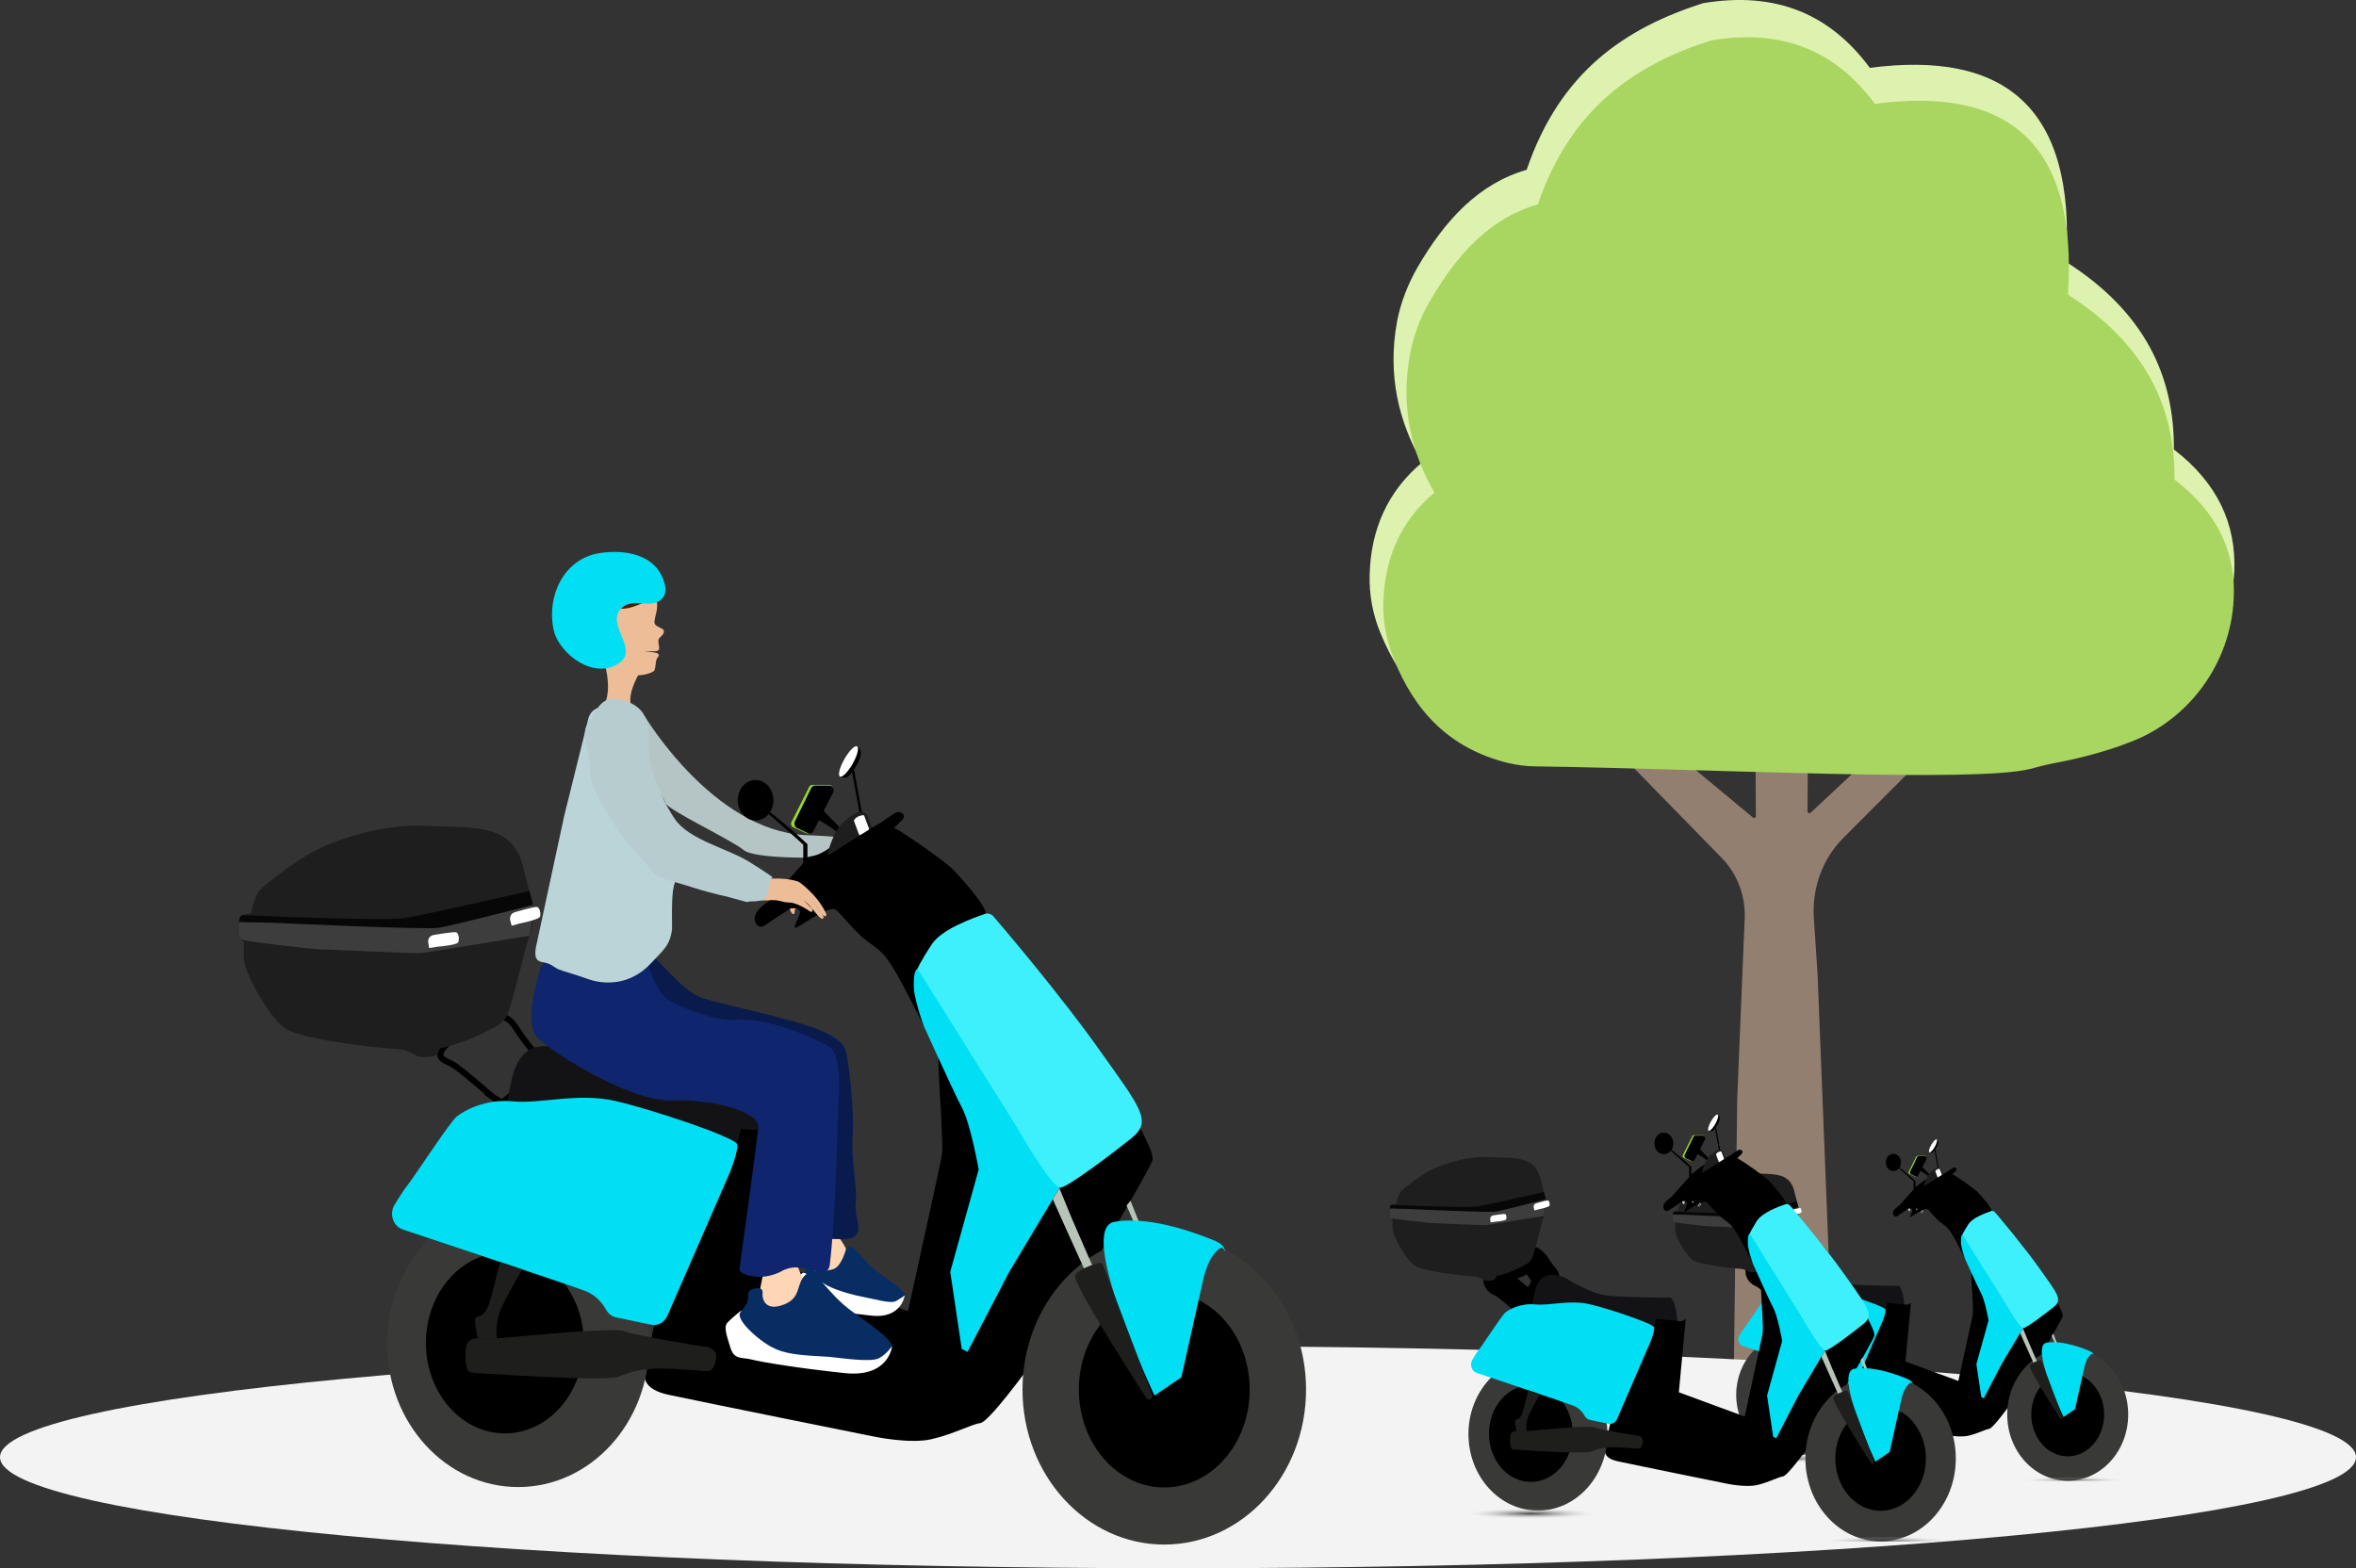<svg width="350" height="233" viewBox="0 0 350 233" fill="none" xmlns="http://www.w3.org/2000/svg">
<rect x="0" y="0" width="350" height="233" fill="#333333" stroke="none"/>
<path d="M240.68 112.017L255.856 127.55C258.077 129.88 259.278 132.984 259.192 136.285L258.077 163.269L257.52 207.729H272.509L270.013 144.722L269.456 136.375C269.181 131.913 270.751 127.542 273.898 124.431L286.297 112.009L287.96 110.263H280.184L268.985 120.751C268.797 120.948 268.522 120.751 268.522 120.553L268.616 104.633H260.753L260.847 121.237C260.847 121.525 260.573 121.624 260.384 121.434L244.839 108.527L238.082 108.724L240.672 112.025L240.68 112.017Z" fill="#937F6F"/>
<path d="M301.102 110.561C292.682 112.693 253.72 110.561 226.513 110.174C225.124 110.174 223.735 109.976 222.346 109.688C213.368 107.556 208.189 101.728 205.042 93.965C203.928 91.249 203.378 88.335 203.473 85.322C203.661 78.621 206.156 72.99 211.249 68.718C207.828 62.7 206.07 55.81 207.545 47.751C208.103 44.837 209.209 42.12 210.598 39.692C214.671 32.703 219.67 27.27 226.795 25.229C231.794 10.568 241.509 4.163 252.982 0.475C263.992 -1.369 271.957 2.22 277.78 10.082C297.767 7.464 308.408 15.91 306.933 38.91C318.689 46.385 323.036 55.999 322.942 66.775C329.51 71.821 332.194 77.938 331.919 84.828C331.456 94.533 325.163 102.979 316.468 106.379C311.751 108.223 306.933 109.293 304.343 109.68C303.229 110.067 302.123 110.264 301.102 110.552V110.561Z" fill="#DEF2AF"/>
<path d="M301.569 114.249C293.329 116.291 254.923 114.249 228.179 113.862C226.79 113.862 225.401 113.665 224.107 113.376C215.317 111.244 210.13 105.614 207.078 97.942C205.963 95.225 205.414 92.311 205.508 89.496C205.697 82.894 208.098 77.362 213.097 73.188C209.675 67.269 208.004 60.47 209.487 52.51C210.044 49.694 211.056 46.978 212.539 44.549C216.518 37.659 221.517 32.317 228.454 30.374C233.359 16.009 242.98 9.597 254.178 6.007C265.007 4.163 272.871 7.753 278.521 15.425C298.233 12.807 308.686 21.154 307.211 43.776C318.778 51.151 323.126 60.569 323.039 71.245C329.513 76.193 332.197 82.219 331.828 89.01C331.365 98.617 325.166 106.873 316.651 110.174C312.021 112.018 307.305 112.99 304.715 113.475C303.695 113.673 302.683 113.961 301.569 114.249Z" fill="#A9D661"/>
<path d="M175 233C271.65 233 350 225.613 350 216.5C350 207.387 271.65 200 175 200C78.35 200 0 207.387 0 216.5C0 225.613 78.35 233 175 233Z" fill="#F3F3F3"/>
<path d="M89.639 97.953L95.74 98.591C93.988 101.646 92.625 104.347 94.635 106.48L88.792 105.912C90.805 104.42 90.545 100.795 89.636 97.953H89.639Z" fill="#EDBD98"/>
<path d="M95.74 85.375C95.74 85.375 98.076 88.503 97.557 90.704C97.493 91.06 97.428 91.342 97.364 91.557C97.103 92.837 97.103 92.766 98.337 93.405C98.987 93.761 98.401 94.399 98.076 94.685C97.882 94.826 97.751 95.111 97.815 95.323C97.815 95.609 97.879 95.891 97.879 95.891C97.879 95.961 98.14 96.744 97.425 96.744C94.049 96.815 96.842 96.744 97.619 97.03C97.619 97.03 97.944 97.241 97.879 97.386C97.815 97.597 97.554 97.812 97.49 98.098C97.425 98.383 97.361 99.234 97.229 99.59C97.097 99.946 95.087 100.584 93.918 100.228C93.009 100.016 91.775 99.66 91.257 99.59C91.063 99.59 90.803 99.092 90.674 98.951C90.413 98.74 89.765 98.525 89.246 98.168C88.209 97.456 89.118 97.103 89.182 96.606C89.246 96.18 89.376 95.326 89.246 95.044C89.118 94.832 88.274 93.693 88.077 93.196C87.817 92.413 88.271 91.137 88.596 90.71C88.921 90.283 89.633 89.998 90.088 90.424C90.477 90.71 90.867 90.71 91.06 90.354C91.254 89.927 93.528 86.799 93.982 86.517C94.243 86.305 95.734 85.381 95.734 85.381L95.74 85.375Z" fill="#EDBD98"/>
<path d="M97.882 87.222C97.753 87.578 97.621 87.861 97.428 88.146C97.167 88.643 96.713 88.999 96.259 89.211C94.767 89.923 93.402 90.562 92.039 90.421C91.456 90.35 90.934 90.706 90.741 91.344C90.547 91.912 90.222 92.268 89.897 92.695C89.314 93.334 89.117 94.328 89.443 95.252C89.832 96.461 89.443 97.17 88.988 98.235C88.728 98.591 88.405 98.662 87.951 98.447C85.938 97.311 84.704 94.966 84.25 92.195C83.535 89.709 83.86 88.996 84.314 87.861C84.443 87.505 84.704 87.222 84.898 86.937C85.871 85.801 86.714 84.38 87.623 83.668C88.402 83.1 89.182 82.673 90.155 82.317C91.646 81.749 93.27 81.961 94.568 82.814C95.995 83.738 97.293 85.018 97.815 86.083C98.008 86.439 98.008 86.866 97.879 87.219L97.882 87.222Z" fill="#42210B"/>
<path d="M89.794 92.824C89.665 92.539 89.469 92.327 89.276 92.257C89.176 92.228 89.082 92.237 89.015 92.257C88.432 92.542 88.282 93.02 88.561 93.678L88.59 93.745C88.977 94.48 89.208 94.531 89.73 94.813L89.794 92.824Z" fill="#ECBC97"/>
<path d="M98.766 86.859C97.631 82.197 92.647 81.605 89.023 82.183C83.794 83.018 81.18 88.515 82.232 93.513C83.013 97.225 88.441 101.158 92.063 98.448C94.825 96.379 90.215 93.014 92.091 90.614C93.612 88.667 96.313 90.4 97.99 89.257C98.841 88.679 98.994 87.79 98.766 86.857V86.859Z" fill="#00DFF4"/>
<path d="M73.235 163.004C73.235 163.004 73.196 162.979 73.18 162.962C72.805 162.637 68.436 158.852 67.389 158.22C66.342 157.588 65.123 157.434 65.498 156.323C65.873 155.212 68.116 153.649 68.898 153.358C69.593 153.102 70.961 152.529 71.258 152.41C71.297 152.393 71.328 152.376 71.367 152.359C71.602 152.222 72.579 151.649 72.829 151.666C73.118 151.692 74.775 149.761 76.689 152.76C78.604 155.759 79.307 155.981 79.307 156.477C79.307 156.947 77.768 161.586 74.923 163.56C74.618 163.773 74.235 163.756 73.938 163.534L73.227 163.004H73.235Z" stroke="black" stroke-width="0.91" stroke-miterlimit="10"/>
<path d="M79.963 164.886C79.963 164.886 74.884 166.261 75.509 162.852C76.134 159.443 76.853 155.487 80.784 155.427C84.715 155.368 85.121 157.017 89.466 158.888C93.812 160.759 94.406 161.314 102.26 161.536C110.114 161.759 112.568 161.81 113.912 161.699C115.256 161.588 116.545 168.141 115.725 169.901C114.904 171.661 108.363 170.226 107.988 170.055C107.613 169.884 86.27 166.039 83.683 165.27C81.097 164.501 79.979 164.886 79.979 164.886H79.963Z" fill="#131315"/>
<path d="M64.826 156.768C64.826 156.768 62.896 157.469 61.763 156.768C60.629 156.068 54.815 154 53.228 154.248C51.642 154.495 50.087 153.248 50.087 153.248C50.087 153.248 56.48 154.248 59.762 154.367C63.052 154.487 64.638 153.906 65.162 154.487C65.686 155.068 65.631 155.222 65.35 155.845C65.068 156.469 64.818 156.768 64.818 156.768H64.826Z" fill="#1E1E1E"/>
<path d="M109.715 169.046C109.715 169.046 100.235 194.635 98.641 194.593C97.047 194.55 96.445 201.368 96.297 202.06C96.148 202.752 93.936 206.067 99.305 207.221C104.674 208.374 129.753 213.415 129.753 213.415C129.753 213.415 135.114 214.569 138.365 213.826C141.616 213.082 144.335 211.595 145.617 211.433C146.899 211.271 152.268 203.914 153.854 201.77C155.44 199.625 171.078 173.6 171.227 172.284C171.375 170.968 169.289 167.722 168.077 164.671C166.866 161.621 157.691 148.472 157.691 148.472L149.087 138.407C149.087 138.407 147.93 137.689 146.922 138.407C145.914 139.125 143.827 141.346 143.679 142.508C143.53 143.67 143.374 147.797 143.53 148.455C143.687 149.113 146.977 156.52 146.977 156.52C146.977 156.52 139.599 155.367 139.443 156.606C139.287 157.845 139.709 163.339 139.85 166.56C139.99 169.781 140.068 170.78 139.85 172.062C139.701 172.908 134.887 194.815 134.887 194.815L116.451 188.082L118.366 167.764L117.186 168.337L110.098 167.696L109.723 169.063L109.715 169.046Z" fill="black"/>
<path d="M153.752 170.892L139.646 147.43C139.646 147.43 136.598 142.38 136.02 143.465C135.441 144.55 135.871 149.412 135.871 149.412C135.871 149.412 141.56 162.074 142.873 164.501C144.186 166.927 145.39 173.754 145.39 173.754L141.162 188.954L142.873 200.412L143.733 200.856L149.93 188.963L157.425 176.454L153.752 170.9V170.892Z" fill="#00DFF4"/>
<path d="M169.609 184.279L167.358 179.11L167.945 178.393L169.312 181.827L170.383 184.279H169.609Z" fill="#B7C4B7"/>
<path d="M137.207 152.384C137.207 152.384 134.144 146.13 132.714 143.857C131.284 141.584 130.799 141.251 128.634 139.671C126.899 138.397 124.797 135.518 124.102 135.142C122.906 134.493 118.42 138.022 118.123 137.851C117.826 137.68 118.905 135.962 118.85 135.467C118.803 134.937 117.85 134.775 117.185 135.134C116.92 135.279 114.567 136.842 113.536 137.534C113.106 137.825 112.536 137.671 112.285 137.184C112.184 136.988 112.114 136.731 112.106 136.415C112.067 135.219 114.388 133.732 114.388 133.732L119.342 128.239C119.342 128.239 122.781 124.385 126.61 123.505C130.44 122.625 132.096 122.617 133.151 123.163C134.207 123.71 140.373 127.905 141.732 129.341C143.092 130.776 147.015 135.202 146.312 135.791C145.609 136.381 142.092 137.5 141.357 137.902C140.709 138.252 139.318 139.303 139.318 139.303C138.958 139.833 138.122 140.098 136.996 143.379C136.645 144.412 135.84 142.951 135.723 146.121C135.644 148.146 137.215 152.376 137.215 152.376L137.207 152.384Z" fill="black"/>
<path d="M73.969 152.325C73.969 152.325 68.077 155.887 63.036 155.999C58.003 156.11 45.007 154.512 42.483 152.863C39.966 151.214 36.285 144.49 36.239 142.507C36.192 140.525 36.239 139.919 36.239 139.919C36.239 139.919 35.184 139.645 35.379 138.047C35.574 136.45 35.48 136.116 36.035 135.954C36.59 135.792 37.294 135.681 37.294 135.681C37.294 135.681 37.747 133.254 38.606 132.263C39.466 131.272 43.342 128.41 45.812 126.923C48.281 125.436 55.784 122.352 63.185 122.685C70.585 123.018 75.626 122.352 77.541 128.136C77.541 128.136 78.752 132.87 79.002 133.639C79.252 134.408 79.557 136.339 78.65 139.039C77.744 141.738 75.931 149.966 75.267 151C74.602 152.034 73.969 152.325 73.969 152.325Z" fill="#1E1E1E"/>
<path d="M36.043 135.954C36.043 135.954 56.823 136.894 60.066 136.398C63.317 135.902 78.643 132.365 78.643 132.365L79.182 134.459C79.182 134.459 64.669 138.303 62.255 138.303C59.84 138.303 35.66 137.013 35.66 137.013H35.504L35.559 136.569C35.559 136.569 35.59 136.415 35.613 136.355C35.637 136.296 35.676 136.219 35.676 136.21C35.676 136.202 35.73 136.125 35.777 136.09C35.824 136.056 35.941 135.996 35.957 135.988C35.973 135.979 36.035 135.962 36.035 135.962L36.043 135.954Z" fill="#070707"/>
<path d="M35.504 136.988C35.504 136.988 35.199 139.192 35.722 139.551C36.246 139.91 46.773 140.995 46.773 140.995C46.773 140.995 61.504 141.679 62.489 141.593C63.474 141.508 78.658 139.03 78.658 139.03C78.658 139.03 79.307 135.493 79.252 134.972C79.197 134.45 79.135 134.459 79.135 134.459C79.135 134.459 67.326 137.484 65.341 137.834C63.356 138.184 40.466 137.091 40.466 137.091L35.511 136.988H35.504Z" fill="#3D3D3D"/>
<path d="M77.135 137.22C77.135 137.22 80.081 136.639 80.229 136.186C80.378 135.733 80.19 134.742 79.698 134.742C79.206 134.742 76.673 135.468 76.673 135.468L76.4 135.562C75.947 135.708 75.673 136.229 75.798 136.724C75.798 136.724 75.798 136.742 75.798 136.75L76.009 137.536L77.127 137.229L77.135 137.22Z" fill="white"/>
<path d="M64.889 140.662C64.889 140.662 67.874 140.431 68.069 139.996C68.265 139.56 68.171 138.552 67.686 138.5C67.202 138.449 64.607 138.876 64.607 138.876L64.326 138.936C63.865 139.03 63.537 139.509 63.615 140.021C63.615 140.021 63.615 140.038 63.615 140.047L63.748 140.85L64.889 140.671V140.662Z" fill="white"/>
<path d="M76.978 220.934C87.725 220.934 96.437 211.409 96.437 199.66C96.437 187.91 87.725 178.385 76.978 178.385C66.231 178.385 57.519 187.91 57.519 199.66C57.519 211.409 66.231 220.934 76.978 220.934Z" fill="#393A38"/>
<path d="M75.001 212.962C81.48 212.962 86.732 206.944 86.732 199.522C86.732 192.099 81.48 186.082 75.001 186.082C68.523 186.082 63.271 192.099 63.271 199.522C63.271 206.944 68.523 212.962 75.001 212.962Z" fill="black"/>
<path d="M108.535 173.951L99.149 195.473C98.711 196.473 97.719 197.02 96.726 196.815L91.529 195.73C90.912 195.601 90.381 195.183 90.044 194.593C89.544 193.705 88.575 192.415 86.918 191.791C84.371 190.834 61.512 183.221 59.816 182.657C59.746 182.632 59.683 182.606 59.621 182.58C58.324 181.999 57.839 180.265 58.613 178.992C59.261 177.924 59.988 176.779 60.473 176.181C61.528 174.856 66.881 166.629 67.873 165.86C68.928 165.031 72.101 163.219 76.181 163.63C80.26 164.04 85.848 162.288 91.443 163.578C97.031 164.868 109.269 169.004 109.496 169.995C109.723 170.986 108.511 173.959 108.511 173.959L108.535 173.951Z" fill="#00DFF4"/>
<path d="M104.776 200.095C104.776 200.095 94.554 198.498 92.741 197.78C90.928 197.062 72.797 199.045 72.187 198.933C71.578 198.822 69.468 198.489 69.264 200.087C69.061 201.685 69.116 203.889 70.022 203.94C70.929 203.992 89.669 205.316 91.834 204.547C93.999 203.778 93.999 203.641 96.719 203.376C99.438 203.112 104.971 203.881 105.503 203.65C106.034 203.419 106.636 201.873 106.3 201.044C105.964 200.215 104.784 200.078 104.784 200.078L104.776 200.095Z" fill="#1E1E1D"/>
<path d="M70.992 198.908C70.992 198.908 70.312 196.088 70.687 195.763C71.062 195.439 71.484 195.721 72.125 194.815C72.766 193.909 73.329 191.338 73.79 189.449C74.251 187.561 74.321 187.51 74.321 187.51L77.604 188.612C77.604 188.612 74.618 193.533 74.095 195.353C73.571 197.173 73.798 198.703 73.798 198.703L73.813 198.925H71L70.992 198.908Z" fill="#1E1E1D"/>
<path d="M121.024 185.135C121.024 185.135 119.906 188.237 122.384 188.126C124.861 188.015 124.861 186.366 125.861 185.435C126.862 184.503 127.768 187.135 130.644 189.16C133.528 191.185 134.278 191.868 134.403 192.449C134.528 193.03 133.153 194.389 132.074 194.731C130.996 195.072 129.37 194.833 126.307 194.149C123.251 193.466 118.664 194.226 118.085 193.107C117.507 191.988 117.358 191.373 117.585 190.911C117.773 190.527 118.953 189.792 119.469 189.1C119.57 188.963 119.648 188.827 119.687 188.69C119.914 187.895 120.016 186.195 120.367 185.674C120.719 185.153 121.016 185.127 121.016 185.127L121.024 185.135Z" fill="#072D63"/>
<path d="M122.978 191.03C124.478 191.825 127.166 192.508 128.339 192.705C129.511 192.901 132.301 193.756 133.098 193.303C133.895 192.85 134.403 192.465 134.403 192.465C134.403 192.465 133.942 195.943 129.519 195.473C125.095 195.003 121.352 194.422 120.383 194.166C119.414 193.909 118.218 193.832 117.859 192.645C117.499 191.457 117.187 191.363 117.593 190.927C117.999 190.492 118.961 188.979 119.476 189.116C119.992 189.253 122.978 191.039 122.978 191.039V191.03Z" fill="white"/>
<path d="M121.985 182.947L120.93 188.791C120.93 188.791 122.5 188.971 123.759 188.569C125.017 188.168 125.595 185.818 125.673 185.63C125.752 185.442 124.79 184.058 124.79 184.058L121.985 182.947Z" fill="#FED5B5"/>
<path d="M126.369 183.989L125.298 184.1L123.727 184.083L122.758 183.989L124.36 168.968C124.36 168.968 124.36 160.1 123.86 158.186C123.36 156.272 123.258 156.391 122.156 155.605C120.656 154.529 112.638 152.598 112.45 152.547C112.263 152.495 109.23 152.102 106.44 152.145C103.651 152.188 98.844 148.719 97.766 147.984C96.687 147.249 96.179 143.857 96 143.088C95.82 142.319 94.515 140.542 96.359 141.61C98.094 142.61 101.392 147.403 104.455 148.326C107.519 149.249 116.014 151.068 120.015 152.393C122.93 153.358 125.306 154.554 125.712 156.366C126.165 158.399 126.931 165.286 126.666 168.755C126.4 172.224 127.385 176.453 127.119 178.64C126.924 180.281 127.721 181.938 127.463 182.955C127.385 183.263 126.845 183.938 126.361 183.997L126.369 183.989Z" fill="#091B4C"/>
<path d="M114.021 185.86L111.989 196.318C111.989 196.318 113.013 196.053 114.951 195.626C116.78 195.224 119.366 191.286 119.484 191.004C119.601 190.722 118.249 187.535 118.249 187.535L114.021 185.852V185.86Z" fill="#FED5B5"/>
<path d="M112.88 191.431C113.153 191.474 113.341 191.747 113.294 192.038C113.169 192.798 113.536 194.695 115.959 193.986C119.233 193.029 118.124 190.824 119.64 189.423C121.156 188.022 122.508 191.986 126.853 195.037C131.198 198.087 132.331 199.129 132.519 199.992C132.706 200.855 130.628 202.914 129.002 203.435C127.377 203.957 124.535 203.5 119.773 203.316C115.162 202.282 109.853 202.192 108.985 200.5C108.118 198.809 107.735 197.192 108.071 196.5C108.352 195.919 109.23 195.994 110.012 194.951C110.168 194.746 110.934 193.738 110.988 193.541C111.332 192.345 110.871 191.909 111.7 191.559C112.137 191.371 112.567 191.38 112.872 191.422L112.88 191.431Z" fill="#072D63"/>
<path d="M114.943 200.282C117.21 201.479 121.305 201.419 123.094 201.581C124.884 201.744 129.401 202.461 130.612 201.778C131.824 201.094 132.519 199.992 132.519 199.992C132.519 199.992 132.123 204.709 125.449 204C118.775 203.291 113.191 202.384 111.729 202C110.268 201.615 109.075 202.077 108.528 200.282C107.981 198.488 107.461 197.158 108.071 196.5C108.68 195.842 110.739 194.114 110.012 194.951C109.09 196.019 113.005 199.42 114.943 200.282Z" fill="white"/>
<path d="M80.299 143.832C80.299 143.832 77.572 151.992 79.932 154.264C82.292 156.537 93.696 163.722 99.839 163.5C105.981 163.278 112.847 165.185 112.644 167.5C112.441 169.816 109.863 188.441 109.863 188.441C109.863 188.441 109.527 189.235 111.856 189.62C114.357 190.038 116.381 188.714 116.381 188.714C116.381 188.714 117.366 188.227 118.475 188.304C118.968 188.338 119.976 188.56 120.929 188.791C122.172 189.099 123.102 189.235 123.274 187.86C123.993 182.033 124.368 169.994 124.368 168.302C124.368 164.996 125.476 156.816 123.163 155.5C120.849 154.176 114.077 151.124 109.443 151.5C105.91 151.782 100.524 149.36 99.086 148.395C98.633 148.087 98.258 147.668 97.984 147.173C97.375 146.054 96.281 143.969 96.312 143.413C96.359 142.644 90.404 142.576 89.599 142.388C88.794 142.2 84.675 141.619 84.675 141.619H81.448L80.299 143.849V143.832Z" fill="#0F256D"/>
<path d="M136.301 143.935L151.04 167.431C151.04 167.431 155.885 175.958 157.417 176.445C158.292 176.727 166.076 170.729 168.069 169.123C171.226 166.594 169.554 164.749 163.169 155.769C157.683 148.053 149.735 138.663 147.609 136.177C147.273 135.784 146.773 135.639 146.304 135.793C144.476 136.399 139.904 138.082 138.466 140.244C136.653 142.97 136.301 143.935 136.301 143.935Z" fill="#3EF0FB"/>
<path d="M172.961 229.478C184.593 229.478 194.023 219.169 194.023 206.452C194.023 193.735 184.593 183.426 172.961 183.426C161.329 183.426 151.9 193.735 151.9 206.452C151.9 219.169 161.329 229.478 172.961 229.478Z" fill="#393A38"/>
<path d="M172.962 220.994C179.971 220.994 185.653 214.484 185.653 206.452C185.653 198.421 179.971 191.91 172.962 191.91C165.952 191.91 160.27 198.421 160.27 206.452C160.27 214.484 165.952 220.994 172.962 220.994Z" fill="black"/>
<path d="M171.5 207.35L175.502 204.624L178.792 189.877C178.792 189.877 179.323 187.647 180.191 186.528C181.058 185.409 181.629 184.939 181.965 185.938C181.965 185.938 182.113 185.05 180.644 184.417C179.175 183.785 171.274 180.496 165.537 181.53C159.793 182.563 171.508 207.341 171.508 207.341L171.5 207.35Z" fill="#00DFF4"/>
<path d="M158.488 182.837L161.138 188.689L162.271 188.023L159.286 181.162L157.379 176.531L156.394 178.172L158.488 182.837Z" fill="#B7C4B7"/>
<path d="M171.157 207.229L163.857 187.928C163.764 187.681 163.521 187.552 163.279 187.612C162.615 187.8 161.294 188.21 160.434 188.791C160.122 188.996 159.872 189.227 159.739 189.475C159.247 190.346 166.366 201.633 170.305 207.742C170.641 208.263 171.383 207.819 171.157 207.229Z" fill="#1E1E1D"/>
<path d="M95.789 106.426C95.789 106.426 105.894 123.36 119.625 124.078C119.625 124.078 126.252 124.257 125.306 124.77C124.228 125.351 122.04 127.402 122.04 127.402C122.04 127.402 112.138 127.701 110.426 126.257C108.715 124.813 99.087 120.284 98.852 119.285C98.618 118.285 95.469 114.816 94.898 112.313C94.328 109.809 93.788 107.229 93.788 107.229L95.789 106.426Z" fill="#B5C5C6"/>
<path d="M87.403 106.742C87.77 105.383 89.162 104.7 90.334 105.298C94.366 107.357 94.554 106.785 95.078 106.263C95.679 105.657 94.57 116.026 96.383 119C98.196 121.973 98.993 124.377 98.751 127.658C98.688 128.555 98.727 129.093 98.805 129.409C98.93 129.922 100.492 130.513 100.296 131C99.772 132.307 99.815 134.784 99.839 138C99.555 140.5 98.516 141.157 96.75 143.071C93.53 146.574 89.544 146.241 87.364 145.464C85.184 144.686 84.29 144.5 82.918 144C82.003 143.5 81.808 143.148 80.674 142.969C79.541 142.789 79.424 142.123 79.588 140.858L83.683 121.831C83.699 121.72 83.722 121.6 83.746 121.497L87.403 106.75V106.742Z" fill="#BAD4D8"/>
<path d="M120.429 135.458C120.336 135.433 120.281 135.398 120.203 135.339C119.726 134.954 118.147 134.074 117.217 134.083C116.201 134.1 115.717 133.57 114.005 133.775H112.747C112.661 133.801 111.598 133.775 111.536 133.707C111.395 133.561 111.45 133.168 111.622 132.562C111.872 131.665 111.989 131.22 112.294 130.981C112.771 130.597 116.045 130.178 118.507 130.955C118.507 130.955 118.796 130.938 120.312 132.408C121.914 133.954 122.711 135.612 122.766 135.868C122.766 136.055 122.571 136.159 122.571 136.159C122.571 136.159 122.227 136.022 122.047 135.766C121.734 135.339 121.406 134.877 121.375 134.817C121.32 134.723 120.265 133.288 120.265 133.288L122.297 136.125C122.297 136.125 122.328 136.167 122.344 136.193C122.422 136.347 122.184 136.615 121.977 136.458C121.492 136.09 120.883 135.253 120.265 134.553C120.031 134.288 120 134.254 119.789 134.083C118.944 133.382 119.273 133.621 119.273 133.621L120.328 134.706C120.328 134.706 120.797 135.074 120.695 135.356C120.664 135.45 120.601 135.492 120.437 135.45L120.429 135.458Z" fill="#EDBD98"/>
<path d="M118.288 134.972C118.218 135.057 118.061 134.972 118.061 135.322C118.061 135.672 117.944 135.937 117.725 135.758C117.507 135.578 117.311 135.117 117.397 134.997C117.468 134.895 118.288 134.963 118.288 134.972Z" fill="#EDBD98"/>
<path d="M108.175 133.255C108.175 133.255 105.534 132.691 103.283 131.965C99.141 130.632 97.594 130.546 96.687 129.222C95.781 127.898 93.514 125.915 91.701 123.113C89.888 120.311 87.473 116.833 87.622 114.193C87.77 111.553 86.051 109.169 87.411 107.349C88.771 105.529 89.232 102.838 93.006 104.162C96.781 105.487 96.32 108.605 96.406 111.194C96.507 114.133 98.117 118.516 100.235 121.661C102.353 124.796 108.144 126.069 111.317 128.051C114.49 130.034 114.779 130.341 114.779 130.341C114.779 130.341 114.334 130.461 114.091 132.571C113.896 134.297 111.575 133.793 111.168 133.981C111.067 134.024 110.95 134.024 110.84 133.99L108.175 133.263V133.255Z" fill="#B7CCCE"/>
<path d="M127.213 110.861C127.213 110.861 128.026 111.049 127.869 112.143C127.713 113.237 126.439 115.176 125.877 115.441C125.314 115.706 124.743 115.33 124.743 115.33L127.213 110.861Z" fill="black"/>
<path d="M126.635 113.531C127.345 112.297 127.661 111.117 127.34 110.896C127.018 110.675 126.182 111.495 125.471 112.729C124.76 113.963 124.444 115.142 124.765 115.364C125.087 115.585 125.924 114.764 126.635 113.531Z" fill="white"/>
<path d="M126.58 114.739L127.815 121.421L128.135 123.574H128.573L126.869 114.338L126.58 114.739Z" fill="black"/>
<path d="M114.623 121.309C114.623 121.309 119.288 125.402 119.32 125.496C119.351 125.59 119.32 128.307 119.32 128.307H119.953V125.411L117.796 123.446L114.177 120.455L113.966 120.788L114.615 121.318L114.623 121.309Z" fill="black"/>
<path d="M112.247 121.9C113.71 121.9 114.896 120.553 114.896 118.892C114.896 117.231 113.71 115.885 112.247 115.885C110.784 115.885 109.598 117.231 109.598 118.892C109.598 120.553 110.784 121.9 112.247 121.9Z" fill="black"/>
<path d="M121.14 121.575C121.14 121.575 124.798 123.489 124.767 124.3C124.735 125.112 122.555 126.53 121.609 126.915C120.484 127.368 119.781 127.188 119.695 127.641C119.663 127.821 119.718 127.897 119.726 128.017C119.726 128.188 119.859 128.316 120.015 128.299C120.546 128.248 121.695 127.769 122.094 127.59C122.531 127.385 124.938 125.966 125.314 124.753C125.626 123.754 125.118 123.258 123.766 121.925C122.414 120.592 122.063 120.062 122.063 120.062L121.148 121.575H121.14Z" fill="black"/>
<path d="M120.672 116.611H123.173C123.579 116.611 123.837 117.081 123.642 117.457L120.445 123.549C120.312 123.805 120.015 123.908 119.765 123.797L117.843 122.908C117.554 122.772 117.436 122.413 117.585 122.122L120.203 116.919C120.297 116.731 120.477 116.62 120.672 116.62V116.611Z" fill="#99DB26"/>
<path d="M121.094 116.713H123.18C123.68 116.713 123.993 117.302 123.751 117.781L120.844 123.471C120.679 123.796 120.32 123.924 120.007 123.779L118.405 123.018C118.054 122.848 117.905 122.395 118.093 122.019L120.507 117.089C120.625 116.858 120.844 116.713 121.086 116.713H121.094Z" fill="black"/>
<path d="M122.946 126.839C122.946 126.839 123.673 123.686 125.197 122.251C126.72 120.815 128.104 120.038 128.823 121.14L129.518 122.994C129.518 122.994 126.189 125.036 125.345 125.634C124.501 126.232 123.024 127.036 123.024 127.036L122.954 126.839H122.946Z" fill="#1E1E1E"/>
<path d="M129.088 123.08L128.393 121.218C128.361 121.141 128.299 121.098 128.221 121.107C127.932 121.141 127.213 121.277 126.884 121.841C126.853 121.893 126.853 121.952 126.877 122.004L127.603 123.96C127.642 124.063 127.752 124.106 127.838 124.046L129.018 123.302C129.088 123.26 129.119 123.166 129.088 123.08Z" fill="white"/>
<path d="M130.8 122.26C130.8 122.26 133.058 120.611 133.387 120.619C133.715 120.628 134.567 120.807 134.176 121.662L131.949 123.883L129.784 125.686L129.346 123.892L129.518 122.969L130.808 122.26H130.8Z" fill="black"/>
<g clip-path="url(#clip0_16546_58579)">
<path d="M264.63 191.569C264.622 191.563 264.614 191.557 264.607 191.55C264.446 191.41 262.583 189.794 262.137 189.524C261.67 189.241 261.17 189.188 261.331 188.712C261.492 188.235 262.447 187.568 262.782 187.445C263.078 187.334 263.663 187.092 263.788 187.039C263.804 187.033 263.819 187.025 263.834 187.015C263.935 186.955 264.35 186.71 264.457 186.719C264.58 186.728 265.288 185.904 266.105 187.187C266.921 188.47 267.222 188.564 267.222 188.777C267.222 188.977 266.566 190.961 265.353 191.807C265.224 191.897 265.059 191.89 264.933 191.796L264.63 191.57V191.569Z" stroke="black" stroke-width="4" stroke-miterlimit="10"/>
<path d="M267.498 192.376C267.498 192.376 265.332 192.965 265.597 191.505C265.861 190.045 266.17 188.354 267.845 188.329C269.521 188.303 269.697 189.009 271.55 189.81C273.402 190.611 273.657 190.848 277.008 190.942C280.36 191.036 281.404 191.06 281.978 191.012C282.553 190.965 283.104 193.766 282.751 194.519C282.398 195.272 279.61 194.659 279.449 194.587C279.288 194.514 270.183 192.871 269.082 192.541C267.979 192.211 267.5 192.376 267.5 192.376H267.498Z" fill="#131315"/>
<path d="M261.04 188.905C261.04 188.905 260.218 189.205 259.734 188.905C259.25 188.604 256.768 187.721 256.092 187.828C255.415 187.934 254.75 187.398 254.75 187.398C254.75 187.398 257.476 187.826 258.879 187.878C260.282 187.929 260.959 187.679 261.185 187.93C261.411 188.182 261.384 188.245 261.266 188.511C261.148 188.776 261.04 188.905 261.04 188.905Z" fill="#1E1E1E"/>
<path d="M280.191 194.156C280.191 194.156 276.148 205.1 275.466 205.082C274.785 205.063 274.529 207.98 274.465 208.274C274.401 208.568 273.46 209.988 275.747 210.482C278.036 210.977 288.736 213.132 288.736 213.132C288.736 213.132 291.025 213.626 292.411 213.308C293.796 212.991 294.957 212.355 295.505 212.284C296.053 212.213 298.342 209.07 299.019 208.15C299.696 207.232 306.368 196.105 306.432 195.54C306.496 194.974 305.605 193.589 305.089 192.282C304.573 190.975 300.657 185.352 300.657 185.352L296.987 181.046C296.987 181.046 296.493 180.74 296.064 181.046C295.634 181.353 294.743 182.305 294.679 182.799C294.615 183.293 294.55 185.06 294.615 185.342C294.68 185.625 296.086 188.793 296.086 188.793C296.086 188.793 292.937 188.297 292.873 188.828C292.809 189.358 292.985 191.708 293.047 193.083C293.108 194.458 293.141 194.889 293.047 195.437C292.984 195.8 290.928 205.167 290.928 205.167L283.065 202.285L283.881 193.598L283.377 193.842L280.352 193.569L280.192 194.155L280.191 194.156Z" fill="black"/>
<path d="M298.978 194.945L292.961 184.913C292.961 184.913 291.662 182.754 291.414 183.218C291.166 183.681 291.35 185.761 291.35 185.761C291.35 185.761 293.778 191.177 294.336 192.214C294.895 193.25 295.411 196.17 295.411 196.17L293.606 202.669L294.336 207.567L294.702 207.756L297.344 202.669L300.543 197.32L298.978 194.945Z" fill="#00DFF4"/>
<path d="M305.743 200.671L304.783 198.461L305.033 198.152L305.617 199.622L306.073 200.671H305.743Z" fill="#B7C4B7"/>
<path d="M291.921 187.029C291.921 187.029 290.615 184.354 290.003 183.382C289.391 182.411 289.186 182.269 288.263 181.592C287.523 181.048 286.627 179.817 286.329 179.655C285.818 179.377 283.906 180.886 283.777 180.815C283.648 180.744 284.11 180.008 284.089 179.796C284.067 179.571 283.662 179.499 283.38 179.655C283.266 179.718 282.265 180.387 281.823 180.682C281.639 180.805 281.396 180.74 281.291 180.532C281.248 180.447 281.217 180.339 281.214 180.202C281.198 179.69 282.186 179.052 282.186 179.052L284.3 176.704C284.3 176.704 285.767 175.056 287.399 174.678C289.033 174.302 289.738 174.298 290.19 174.533C290.642 174.769 293.271 176.56 293.851 177.174C294.431 177.789 296.107 179.683 295.805 179.933C295.504 180.183 294.006 180.665 293.69 180.834C293.412 180.982 292.819 181.433 292.819 181.433C292.667 181.661 292.309 181.772 291.831 183.176C291.68 183.618 291.338 182.994 291.286 184.349C291.253 185.214 291.922 187.024 291.922 187.024L291.921 187.029Z" fill="black"/>
<path d="M264.942 187.004C264.942 187.004 262.428 188.528 260.279 188.574C258.13 188.621 252.586 187.938 251.512 187.232C250.438 186.525 248.869 183.652 248.848 182.804C248.826 181.956 248.848 181.697 248.848 181.697C248.848 181.697 248.397 181.579 248.482 180.896C248.568 180.213 248.526 180.072 248.762 180.002C248.998 179.932 249.3 179.884 249.3 179.884C249.3 179.884 249.492 178.848 249.858 178.424C250.223 178 251.877 176.775 252.931 176.14C253.984 175.504 257.185 174.186 260.344 174.327C263.502 174.468 265.65 174.186 266.468 176.659C266.468 176.659 266.984 178.684 267.091 179.013C267.198 179.342 267.327 180.167 266.94 181.322C266.553 182.475 265.781 185.994 265.495 186.437C265.21 186.88 264.942 187.004 264.942 187.004Z" fill="#1E1E1E"/>
<path d="M248.762 180.001C248.762 180.001 257.626 180.401 259.011 180.19C260.397 179.979 266.937 178.465 266.937 178.465L267.167 179.358C267.167 179.358 260.977 181.002 259.945 181.002C258.913 181.002 248.601 180.449 248.601 180.449L248.532 180.445L248.558 180.259C248.558 180.259 248.57 180.193 248.579 180.168C248.588 180.143 248.606 180.107 248.607 180.106C248.608 180.105 248.629 180.071 248.649 180.056C248.668 180.041 248.719 180.016 248.727 180.012C248.735 180.009 248.761 180.001 248.761 180.001H248.762Z" fill="#070707"/>
<path d="M248.534 180.446C248.534 180.446 248.402 181.388 248.625 181.543C248.847 181.698 253.339 182.16 253.339 182.16C253.339 182.16 259.624 182.452 260.043 182.417C260.462 182.382 266.94 181.322 266.94 181.322C266.94 181.322 267.217 179.809 267.193 179.584C267.169 179.359 267.143 179.365 267.143 179.365C267.143 179.365 262.106 180.659 261.26 180.809C260.414 180.959 250.649 180.491 250.649 180.491L248.535 180.446H248.534Z" fill="#3D3D3D"/>
<path d="M266.291 180.544C266.291 180.544 267.548 180.296 267.613 180.102C267.678 179.908 267.597 179.484 267.387 179.484C267.177 179.484 266.098 179.796 266.098 179.796L265.98 179.835C265.787 179.898 265.67 180.119 265.725 180.33C265.725 180.334 265.727 180.336 265.727 180.34L265.816 180.675L266.291 180.543V180.544Z" fill="white"/>
<path d="M261.068 182.016C261.068 182.016 262.342 181.917 262.426 181.731C262.509 181.544 262.47 181.114 262.261 181.09C262.053 181.065 260.948 181.25 260.948 181.25L260.827 181.275C260.629 181.315 260.492 181.521 260.525 181.738C260.525 181.742 260.525 181.745 260.526 181.748L260.582 182.092L261.067 182.016H261.068Z" fill="white"/>
<path d="M266.227 216.347C270.813 216.347 274.53 212.272 274.53 207.247C274.53 202.221 270.813 198.146 266.227 198.146C261.641 198.146 257.924 202.221 257.924 207.247C257.924 212.272 261.641 216.347 266.227 216.347Z" fill="#393A38"/>
<path d="M265.381 212.936C268.144 212.936 270.384 210.363 270.384 207.189C270.384 204.015 268.144 201.441 265.381 201.441C262.618 201.441 260.378 204.015 260.378 207.189C260.378 210.363 262.618 212.936 265.381 212.936Z" fill="black"/>
<path d="M279.686 196.253L275.682 205.456C275.497 205.882 275.072 206.117 274.649 206.029L272.433 205.566C272.168 205.511 271.942 205.332 271.801 205.08C271.588 204.701 271.173 204.147 270.467 203.882C269.381 203.474 259.629 200.216 258.906 199.975C258.878 199.965 258.85 199.955 258.823 199.942C258.271 199.693 258.063 198.951 258.394 198.407C258.672 197.951 258.982 197.463 259.187 197.206C259.638 196.641 261.922 193.123 262.346 192.791C262.795 192.438 264.15 191.66 265.891 191.838C267.632 192.014 270.017 191.264 272.402 191.815C274.787 192.367 280.009 194.134 280.105 194.558C280.201 194.982 279.686 196.253 279.686 196.253Z" fill="#00DFF4"/>
<path d="M272.34 192.725C271.984 192.725 271.694 193.043 271.694 193.435C271.694 193.827 272.34 194.747 272.34 194.747C272.34 194.747 272.987 193.827 272.987 193.435C272.987 193.043 272.698 192.725 272.34 192.725ZM272.34 193.69C272.211 193.69 272.108 193.575 272.108 193.433C272.108 193.292 272.213 193.177 272.34 193.177C272.468 193.177 272.573 193.292 272.573 193.433C272.573 193.575 272.468 193.69 272.34 193.69Z" fill="white"/>
<path d="M268.119 199.743V197.446C268.108 197.399 268.106 197.349 268.086 197.305C268.061 197.253 268.025 197.211 267.979 197.18C267.93 197.146 267.876 197.119 267.821 197.1C267.805 197.094 267.787 197.09 267.771 197.085C267.756 197.084 267.741 197.082 267.727 197.08C267.727 197.08 267.724 197.08 267.723 197.08C267.708 197.08 267.693 197.08 267.678 197.077H266.245V198.173H267.114V198.413C266.999 198.504 266.876 198.569 266.741 198.607C266.607 198.646 266.472 198.66 266.337 198.65C266.201 198.64 266.069 198.603 265.94 198.54C265.812 198.476 265.697 198.389 265.595 198.277C265.48 198.152 265.394 198.009 265.335 197.849C265.276 197.688 265.246 197.526 265.246 197.362C265.246 197.199 265.276 197.035 265.335 196.876C265.394 196.716 265.48 196.573 265.595 196.447C265.709 196.322 265.839 196.228 265.985 196.165C266.13 196.101 266.278 196.07 266.428 196.07C266.579 196.07 266.725 196.101 266.872 196.165C267.017 196.228 267.147 196.321 267.262 196.447L267.971 195.668C267.759 195.434 267.518 195.26 267.251 195.142C266.983 195.026 266.709 194.967 266.429 194.967C266.15 194.967 265.876 195.026 265.608 195.142C265.341 195.259 265.1 195.434 264.888 195.668C264.675 195.902 264.517 196.166 264.412 196.459C264.307 196.754 264.254 197.054 264.254 197.361C264.254 197.667 264.307 197.968 264.412 198.26C264.517 198.551 264.675 198.815 264.888 199.048C265.1 199.282 265.341 199.457 265.608 199.574C265.876 199.69 266.15 199.749 266.429 199.749C266.544 199.749 266.659 199.739 266.775 199.72C266.891 199.701 267.005 199.67 267.115 199.625V199.742H268.121L268.119 199.743Z" fill="white"/>
<path d="M270.462 194.973C270.761 194.973 271.043 195.036 271.307 195.161C271.57 195.286 271.8 195.456 271.998 195.671C272.194 195.885 272.35 196.137 272.464 196.427C272.578 196.717 272.635 197.026 272.635 197.355C272.635 197.684 272.578 197.993 272.464 198.283C272.35 198.573 272.194 198.825 271.998 199.039C271.801 199.253 271.57 199.424 271.307 199.549C271.043 199.674 270.762 199.737 270.462 199.737C270.163 199.737 269.882 199.674 269.618 199.549C269.355 199.424 269.125 199.254 268.93 199.039C268.735 198.825 268.58 198.573 268.466 198.283C268.352 197.993 268.295 197.684 268.295 197.355C268.295 197.026 268.352 196.717 268.466 196.427C268.58 196.137 268.735 195.885 268.93 195.671C269.125 195.457 269.353 195.286 269.618 195.161C269.882 195.036 270.163 194.973 270.462 194.973ZM270.465 198.64C270.626 198.64 270.778 198.606 270.921 198.54C271.063 198.473 271.187 198.38 271.293 198.264C271.399 198.148 271.483 198.011 271.545 197.854C271.605 197.698 271.636 197.532 271.636 197.355C271.636 197.178 271.605 197.012 271.545 196.856C271.484 196.699 271.399 196.564 271.293 196.447C271.187 196.331 271.062 196.238 270.921 196.172C270.778 196.104 270.628 196.072 270.465 196.072C270.302 196.072 270.152 196.106 270.009 196.172C269.867 196.24 269.743 196.331 269.637 196.447C269.531 196.564 269.447 196.701 269.386 196.856C269.325 197.012 269.294 197.178 269.294 197.355C269.294 197.532 269.325 197.698 269.386 197.854C269.446 198.011 269.531 198.146 269.637 198.264C269.743 198.38 269.868 198.473 270.009 198.54C270.152 198.607 270.302 198.64 270.465 198.64Z" fill="white"/>
<path d="M266.506 201.348C266.452 201.316 266.415 201.29 266.394 201.266C266.362 201.231 266.346 201.188 266.346 201.138C266.346 201.088 266.362 201.043 266.394 201.008C266.427 200.973 266.466 200.955 266.511 200.955C266.557 200.955 266.595 200.971 266.626 201.005C266.655 201.038 266.669 201.074 266.669 201.116V201.12L266.614 201.144C266.609 201.104 266.597 201.076 266.58 201.055C266.562 201.036 266.54 201.026 266.51 201.026C266.48 201.026 266.458 201.036 266.437 201.058C266.417 201.08 266.407 201.107 266.407 201.138C266.407 201.169 266.416 201.195 266.437 201.217C266.45 201.231 266.474 201.25 266.511 201.276C266.572 201.312 266.614 201.344 266.639 201.372C266.679 201.416 266.698 201.469 266.698 201.53C266.698 201.59 266.678 201.646 266.639 201.69C266.599 201.734 266.55 201.757 266.494 201.757C266.437 201.757 266.389 201.734 266.349 201.69C266.308 201.646 266.29 201.597 266.29 201.546L266.353 201.528C266.353 201.574 266.366 201.611 266.394 201.642C266.423 201.673 266.456 201.687 266.495 201.687C266.534 201.687 266.568 201.673 266.596 201.642C266.624 201.611 266.638 201.574 266.638 201.531C266.638 201.488 266.624 201.452 266.596 201.422C266.581 201.406 266.55 201.381 266.505 201.35L266.506 201.348Z" fill="white"/>
<path d="M266.88 200.504H266.943V201.021C266.997 200.965 267.061 200.936 267.135 200.936C267.217 200.936 267.283 200.964 267.334 201.02C267.385 201.076 267.412 201.146 267.414 201.232V201.739H267.35V201.238C267.35 201.173 267.329 201.118 267.287 201.073C267.244 201.027 267.194 201.005 267.137 201.005C267.079 201.005 267.028 201.027 266.986 201.073C266.967 201.093 266.954 201.114 266.944 201.137V201.74H266.881V200.504H266.88Z" fill="white"/>
<path d="M268.371 201.741H268.308V201.586C268.295 201.604 268.282 201.621 268.267 201.637C268.192 201.72 268.101 201.761 267.993 201.761C267.885 201.761 267.795 201.72 267.72 201.637C267.645 201.555 267.607 201.455 267.607 201.338C267.607 201.222 267.645 201.12 267.72 201.038C267.795 200.955 267.887 200.914 267.993 200.914C268.099 200.914 268.191 200.955 268.267 201.038C268.282 201.054 268.295 201.072 268.308 201.089V200.982H268.371V201.741ZM268.308 201.406V201.269C268.295 201.201 268.266 201.141 268.22 201.089C268.158 201.02 268.083 200.986 267.994 200.986C267.906 200.986 267.83 201.02 267.768 201.089C267.707 201.157 267.674 201.241 267.674 201.337C267.674 201.433 267.705 201.517 267.768 201.584C267.83 201.652 267.906 201.686 267.994 201.686C268.083 201.686 268.158 201.652 268.22 201.583C268.267 201.531 268.297 201.472 268.308 201.405V201.406Z" fill="white"/>
<path d="M268.582 200.981H268.645V201.119C268.658 201.098 268.673 201.079 268.691 201.06C268.747 200.998 268.804 200.967 268.863 200.963V201.038C268.822 201.039 268.782 201.065 268.739 201.112C268.679 201.177 268.648 201.256 268.645 201.347V201.739H268.582V200.981Z" fill="white"/>
<path d="M269.107 200.732C269.119 200.745 269.126 200.761 269.126 200.78C269.126 200.799 269.119 200.816 269.107 200.83C269.095 200.844 269.08 200.851 269.063 200.851C269.045 200.851 269.031 200.844 269.019 200.83C269.006 200.817 269 200.801 269 200.78C269 200.76 269.006 200.745 269.019 200.732C269.031 200.718 269.045 200.711 269.063 200.711C269.08 200.711 269.095 200.718 269.107 200.732ZM269.094 200.981V201.739H269.031V200.981H269.094Z" fill="white"/>
<path d="M269.383 201.151V201.74H269.32V200.981H269.383V201.03C269.441 200.966 269.508 200.936 269.584 200.936C269.666 200.936 269.732 200.964 269.783 201.02C269.834 201.076 269.861 201.146 269.863 201.232V201.738H269.799V201.238C269.799 201.173 269.778 201.118 269.736 201.073C269.693 201.027 269.644 201.005 269.586 201.005C269.528 201.005 269.477 201.027 269.435 201.073C269.412 201.098 269.395 201.124 269.384 201.151H269.383Z" fill="white"/>
<path d="M270.753 201.59C270.741 201.607 270.728 201.623 270.715 201.637C270.64 201.72 270.548 201.761 270.441 201.761C270.333 201.761 270.243 201.72 270.168 201.637C270.093 201.555 270.055 201.455 270.055 201.338C270.055 201.222 270.093 201.12 270.168 201.038C270.243 200.955 270.335 200.914 270.441 200.914C270.547 200.914 270.638 200.955 270.715 201.038C270.73 201.054 270.743 201.072 270.755 201.089V200.982H270.818V201.571C270.818 201.685 270.782 201.782 270.708 201.863C270.633 201.945 270.542 201.987 270.435 201.987C270.329 201.987 270.238 201.945 270.161 201.863C270.145 201.845 270.132 201.828 270.119 201.81L270.187 201.783C270.193 201.792 270.201 201.801 270.21 201.81C270.271 201.878 270.347 201.913 270.435 201.913C270.524 201.913 270.598 201.879 270.661 201.81C270.718 201.748 270.749 201.674 270.754 201.589L270.753 201.59ZM270.754 201.266C270.742 201.2 270.712 201.141 270.667 201.091C270.605 201.022 270.529 200.988 270.441 200.988C270.352 200.988 270.277 201.022 270.215 201.091C270.153 201.159 270.121 201.243 270.121 201.338C270.121 201.434 270.152 201.518 270.215 201.586C270.277 201.654 270.352 201.689 270.441 201.689C270.529 201.689 270.605 201.655 270.667 201.586C270.712 201.536 270.741 201.478 270.754 201.412V201.265V201.266Z" fill="white"/>
<path d="M278.082 207.433C278.082 207.433 273.721 206.75 272.947 206.444C272.173 206.137 264.438 206.986 264.18 206.938C263.922 206.891 263.02 206.749 262.934 207.432C262.847 208.115 262.87 209.057 263.255 209.081C263.642 209.105 271.635 209.67 272.56 209.34C273.483 209.01 273.483 208.954 274.644 208.841C275.804 208.728 278.166 209.055 278.391 208.959C278.615 208.862 278.875 208.199 278.728 207.846C278.583 207.494 278.081 207.435 278.081 207.435L278.082 207.433Z" fill="#1E1E1D"/>
<path d="M263.671 206.925C263.671 206.925 263.38 205.721 263.541 205.579C263.702 205.438 263.879 205.562 264.153 205.173C264.427 204.784 264.666 203.685 264.864 202.877C265.061 202.069 265.09 202.049 265.09 202.049L266.489 202.52C266.489 202.52 265.216 204.626 264.991 205.403C264.766 206.18 264.864 206.834 264.864 206.834L264.872 206.928H263.671V206.925Z" fill="#1E1E1D"/>
<path d="M291.534 183.417L297.821 193.466C297.821 193.466 299.887 197.111 300.544 197.321C300.917 197.44 304.237 194.878 305.089 194.191C306.435 193.108 305.723 192.32 302.999 188.48C300.658 185.179 297.268 181.164 296.362 180.101C296.22 179.933 296.004 179.87 295.804 179.935C295.024 180.194 293.073 180.914 292.46 181.838C291.686 183.004 291.535 183.416 291.535 183.416L291.534 183.417Z" fill="#3EF0FB"/>
<path d="M307.172 219.999C312.135 219.999 316.158 215.59 316.158 210.151C316.158 204.712 312.135 200.303 307.172 200.303C302.21 200.303 298.187 204.712 298.187 210.151C298.187 215.59 302.21 219.999 307.172 219.999Z" fill="#393A38"/>
<path d="M307.172 216.372C310.163 216.372 312.587 213.587 312.587 210.153C312.587 206.718 310.163 203.934 307.172 203.934C304.182 203.934 301.758 206.718 301.758 210.153C301.758 213.587 304.182 216.372 307.172 216.372Z" fill="black"/>
<path d="M306.55 210.534L308.258 209.368L309.66 203.063C309.66 203.063 309.886 202.11 310.256 201.632C310.625 201.154 310.867 200.953 311.014 201.38C311.014 201.38 311.077 201.001 310.45 200.731C309.828 200.463 306.453 199.054 304.004 199.495C301.554 199.937 306.55 210.534 306.55 210.534Z" fill="#00DFF4"/>
<path d="M300.997 200.053L302.127 202.556L302.613 202.272L301.34 199.337L300.523 197.355L300.103 198.057L300.997 200.053Z" fill="#B7C4B7"/>
<path d="M306.402 210.485L303.289 202.232C303.249 202.127 303.145 202.069 303.044 202.097C302.759 202.176 302.197 202.352 301.829 202.6C301.698 202.688 301.591 202.786 301.531 202.891C301.32 203.263 304.36 208.092 306.038 210.705C306.182 210.929 306.497 210.738 306.402 210.485Z" fill="#1E1E1D"/>
<path d="M283.848 179.584C283.817 179.621 283.752 179.584 283.751 179.733C283.75 179.882 283.702 179.996 283.607 179.918C283.513 179.841 283.432 179.646 283.467 179.594C283.498 179.549 283.846 179.581 283.848 179.586V179.584Z" fill="#D5C4BB"/>
<path d="M284.639 179.658C284.629 179.65 284.628 179.635 284.635 179.625C284.653 179.6 284.681 179.547 284.697 179.545C284.725 179.542 284.847 179.665 284.852 179.684C284.852 179.684 284.858 179.745 284.772 179.764L284.639 179.658Z" fill="#B7C4B7"/>
<path d="M285.344 180.066C285.344 180.066 285.404 179.937 285.438 179.979C285.472 180.022 285.563 180.129 285.557 180.169C285.551 180.21 285.548 180.246 285.514 180.241C285.479 180.236 285.345 180.067 285.345 180.067L285.344 180.066Z" fill="#B7C4B7"/>
<path d="M285.484 179.86C285.484 179.86 285.547 179.725 285.582 179.768C285.617 179.812 285.734 179.947 285.728 179.989C285.722 180.03 285.697 180.047 285.661 180.042C285.624 180.037 285.484 179.86 285.484 179.86Z" fill="#B7C4B7"/>
<path d="M287.655 169.271C287.655 169.271 288 169.353 287.935 169.818C287.87 170.284 287.325 171.116 287.084 171.229C286.844 171.343 286.603 171.182 286.603 171.182L287.656 169.271H287.655Z" fill="black"/>
<path d="M287.41 170.415C287.713 169.888 287.847 169.384 287.71 169.289C287.573 169.195 287.216 169.545 286.913 170.073C286.61 170.6 286.476 171.104 286.613 171.199C286.75 171.293 287.107 170.943 287.41 170.415Z" fill="white"/>
<path d="M287.386 170.931L287.912 173.789L288.048 174.707H288.236L287.508 170.76L287.386 170.931Z" fill="black"/>
<path d="M282.285 173.741C282.285 173.741 284.277 175.491 284.289 175.53C284.3 175.569 284.289 176.731 284.289 176.731H284.559V175.491L283.64 174.652L282.096 173.373L282.008 173.516L282.285 173.742V173.741Z" fill="black"/>
<path d="M281.272 173.992C281.897 173.992 282.403 173.416 282.403 172.707C282.403 171.997 281.897 171.422 281.272 171.422C280.647 171.422 280.141 171.997 280.141 172.707C280.141 173.416 280.647 173.992 281.272 173.992Z" fill="black"/>
<path d="M285.066 173.852C285.066 173.852 286.628 174.671 286.612 175.017C286.596 175.362 285.669 175.971 285.263 176.135C284.783 176.329 284.484 176.253 284.448 176.447C284.435 176.522 284.46 176.555 284.461 176.608C284.463 176.68 284.519 176.736 284.584 176.729C284.811 176.707 285.302 176.504 285.47 176.425C285.657 176.338 286.685 175.731 286.844 175.212C286.977 174.784 286.762 174.572 286.183 174.003C285.605 173.434 285.456 173.205 285.456 173.205L285.067 173.852H285.066Z" fill="black"/>
<path d="M284.865 171.73H285.932C286.106 171.73 286.217 171.929 286.131 172.091L284.768 174.697C284.711 174.806 284.585 174.851 284.478 174.801L283.657 174.42C283.535 174.363 283.485 174.207 283.548 174.082L284.664 171.857C284.704 171.779 284.781 171.729 284.865 171.729V171.73Z" fill="#99DB26"/>
<path d="M285.045 171.775H285.937C286.15 171.775 286.285 172.027 286.181 172.231L284.943 174.665C284.873 174.803 284.719 174.86 284.587 174.797L283.904 174.471C283.754 174.4 283.692 174.204 283.769 174.046L284.799 171.938C284.848 171.838 284.943 171.777 285.045 171.777V171.775Z" fill="black"/>
<path d="M285.834 176.105C285.834 176.105 286.145 174.755 286.796 174.145C287.446 173.534 288.036 173.199 288.341 173.668L288.637 174.462C288.637 174.462 287.217 175.334 286.856 175.59C286.495 175.845 285.865 176.189 285.865 176.189L285.834 176.105Z" fill="#1E1E1E"/>
<path d="M288.458 174.497L288.161 173.698C288.149 173.666 288.12 173.647 288.088 173.651C287.963 173.666 287.656 173.726 287.517 173.965C287.506 173.985 287.504 174.012 287.512 174.035L287.823 174.871C287.839 174.913 287.886 174.932 287.922 174.908L288.426 174.592C288.457 174.573 288.469 174.532 288.455 174.497H288.458Z" fill="white"/>
<path d="M289.185 174.148C289.185 174.148 290.147 173.445 290.287 173.447C290.428 173.45 290.79 173.529 290.623 173.893L289.673 174.842L288.749 175.612L288.564 174.846L288.636 174.449L289.185 174.147V174.148Z" fill="black"/>
<ellipse opacity="0.7" cx="265.393" cy="216.702" rx="7.81" ry="0.624" fill="url(#paint0_radial_16546_58579)"/>
<ellipse opacity="0.7" cx="307.979" cy="220.042" rx="7.81" ry="0.624" fill="url(#paint1_radial_16546_58579)"/>
</g>
<g clip-path="url(#clip1_16546_58579)">
<path d="M226.485 193.462C226.475 193.454 226.465 193.446 226.457 193.439C226.257 193.263 223.941 191.243 223.386 190.905C222.805 190.552 222.184 190.486 222.384 189.89C222.584 189.294 223.772 188.461 224.188 188.306C224.557 188.169 225.283 187.865 225.439 187.799C225.459 187.792 225.478 187.782 225.496 187.77C225.621 187.695 226.138 187.388 226.271 187.399C226.423 187.41 227.304 186.381 228.319 187.984C229.334 189.588 229.708 189.706 229.708 189.972C229.708 190.222 228.892 192.702 227.385 193.759C227.225 193.872 227.019 193.862 226.863 193.745L226.485 193.464V193.462Z" stroke="black" stroke-width="4" stroke-miterlimit="10"/>
<path d="M230.052 194.47C230.052 194.47 227.358 195.207 227.688 193.382C228.017 191.557 228.4 189.442 230.483 189.411C232.567 189.378 232.785 190.262 235.089 191.263C237.392 192.263 237.708 192.561 241.875 192.678C246.042 192.795 247.34 192.825 248.054 192.765C248.768 192.706 249.453 196.207 249.015 197.149C248.576 198.09 245.109 197.324 244.909 197.233C244.709 197.143 233.39 195.089 232.02 194.676C230.649 194.264 230.053 194.47 230.053 194.47H230.052Z" fill="#131315"/>
<path d="M222.022 190.131C222.022 190.131 221 190.506 220.399 190.131C219.797 189.756 216.712 188.652 215.87 188.784C215.029 188.917 214.203 188.248 214.203 188.248C214.203 188.248 217.592 188.783 219.336 188.847C221.08 188.911 221.921 188.598 222.202 188.913C222.483 189.227 222.449 189.307 222.303 189.638C222.157 189.97 222.022 190.131 222.022 190.131Z" fill="#1E1E1E"/>
<path d="M245.831 196.694C245.831 196.694 240.805 210.374 239.958 210.351C239.11 210.328 238.792 213.974 238.713 214.342C238.633 214.709 237.463 216.484 240.307 217.102C243.152 217.72 256.455 220.414 256.455 220.414C256.455 220.414 259.301 221.032 261.024 220.635C262.746 220.237 264.19 219.443 264.871 219.354C265.552 219.265 268.398 215.336 269.239 214.187C270.081 213.039 278.376 199.131 278.455 198.424C278.535 197.717 277.428 195.986 276.786 194.352C276.145 192.717 271.276 185.69 271.276 185.69L266.713 180.307C266.713 180.307 266.099 179.924 265.565 180.307C265.031 180.69 263.923 181.88 263.843 182.498C263.764 183.116 263.683 185.324 263.764 185.677C263.845 186.031 265.593 189.99 265.593 189.99C265.593 189.99 261.678 189.371 261.598 190.034C261.519 190.697 261.737 193.634 261.814 195.352C261.891 197.071 261.932 197.611 261.814 198.296C261.736 198.749 259.18 210.457 259.18 210.457L249.405 206.856L250.42 195.997L249.792 196.302L246.032 195.961L245.833 196.693L245.831 196.694Z" fill="black"/>
<path d="M269.188 197.682L261.708 185.142C261.708 185.142 260.093 182.443 259.785 183.023C259.477 183.602 259.705 186.202 259.705 186.202C259.705 186.202 262.724 192.972 263.418 194.269C264.112 195.563 264.753 199.213 264.753 199.213L262.51 207.337L263.418 213.46L263.872 213.696L267.157 207.337L271.134 200.65L269.188 197.682Z" fill="#00DFF4"/>
<path d="M277.6 204.837L276.406 202.076L276.717 201.689L277.442 203.527L278.01 204.837H277.6Z" fill="#B7C4B7"/>
<path d="M260.415 187.787C260.415 187.787 258.791 184.443 258.031 183.228C257.27 182.014 257.014 181.836 255.868 180.99C254.947 180.31 253.833 178.771 253.462 178.569C252.828 178.222 250.451 180.108 250.29 180.019C250.13 179.93 250.703 179.01 250.678 178.746C250.651 178.465 250.147 178.374 249.797 178.569C249.655 178.648 248.41 179.484 247.861 179.853C247.632 180.007 247.33 179.925 247.2 179.666C247.146 179.559 247.107 179.425 247.103 179.253C247.083 178.613 248.312 177.816 248.312 177.816L250.94 174.88C250.94 174.88 252.764 172.821 254.793 172.349C256.824 171.878 257.701 171.873 258.263 172.167C258.825 172.461 262.094 174.701 262.815 175.468C263.536 176.236 265.619 178.604 265.244 178.917C264.87 179.229 263.008 179.831 262.614 180.043C262.268 180.229 261.532 180.792 261.532 180.792C261.343 181.076 260.897 181.215 260.303 182.97C260.115 183.524 259.69 182.743 259.626 184.437C259.585 185.517 260.416 187.78 260.416 187.78L260.415 187.787Z" fill="black"/>
<path d="M226.873 187.754C226.873 187.754 223.748 189.659 221.076 189.716C218.405 189.776 211.512 188.922 210.176 188.038C208.841 187.155 206.891 183.564 206.864 182.504C206.837 181.444 206.864 181.12 206.864 181.12C206.864 181.12 206.303 180.973 206.41 180.119C206.516 179.265 206.464 179.089 206.758 179.001C207.051 178.914 207.426 178.854 207.426 178.854C207.426 178.854 207.666 177.559 208.12 177.029C208.574 176.499 210.631 174.968 211.94 174.174C213.25 173.379 217.23 171.731 221.156 171.908C225.083 172.084 227.754 171.731 228.77 174.823C228.77 174.823 229.412 177.354 229.545 177.766C229.679 178.177 229.839 179.208 229.358 180.651C228.877 182.093 227.916 186.492 227.561 187.045C227.206 187.599 226.873 187.754 226.873 187.754Z" fill="#1E1E1E"/>
<path d="M206.758 179.002C206.758 179.002 217.777 179.503 219.5 179.239C221.223 178.974 229.354 177.082 229.354 177.082L229.64 178.199C229.64 178.199 221.944 180.253 220.661 180.253C219.378 180.253 206.558 179.562 206.558 179.562L206.472 179.558L206.504 179.325C206.504 179.325 206.519 179.242 206.531 179.21C206.542 179.179 206.563 179.135 206.565 179.134C206.566 179.132 206.593 179.09 206.617 179.071C206.641 179.052 206.704 179.021 206.714 179.016C206.724 179.012 206.756 179.002 206.756 179.002H206.758Z" fill="#070707"/>
<path d="M206.474 179.556C206.474 179.556 206.311 180.734 206.587 180.928C206.864 181.122 212.449 181.699 212.449 181.699C212.449 181.699 220.262 182.063 220.783 182.019C221.304 181.975 229.358 180.651 229.358 180.651C229.358 180.651 229.701 178.76 229.671 178.479C229.642 178.197 229.61 178.205 229.61 178.205C229.61 178.205 223.348 179.822 222.296 180.01C221.244 180.197 209.104 179.613 209.104 179.613L206.475 179.556H206.474Z" fill="#3D3D3D"/>
<path d="M228.55 179.678C228.55 179.678 230.113 179.368 230.194 179.126C230.275 178.884 230.174 178.354 229.913 178.354C229.652 178.354 228.31 178.743 228.31 178.743L228.164 178.791C227.924 178.871 227.778 179.146 227.846 179.411C227.846 179.415 227.849 179.418 227.849 179.423L227.96 179.842L228.55 179.677V179.678Z" fill="white"/>
<path d="M222.058 181.52C222.058 181.52 223.641 181.396 223.745 181.163C223.849 180.93 223.8 180.392 223.541 180.362C223.282 180.331 221.909 180.562 221.909 180.562L221.758 180.594C221.511 180.644 221.341 180.9 221.382 181.172C221.382 181.177 221.382 181.18 221.384 181.185L221.453 181.615L222.056 181.52H222.058Z" fill="white"/>
<path d="M228.471 224.434C234.172 224.434 238.794 219.341 238.794 213.059C238.794 206.776 234.172 201.684 228.471 201.684C222.77 201.684 218.148 206.776 218.148 213.059C218.148 219.341 222.77 224.434 228.471 224.434Z" fill="#393A38"/>
<path d="M227.419 220.171C230.855 220.171 233.64 216.955 233.64 212.987C233.64 209.019 230.855 205.803 227.419 205.803C223.984 205.803 221.199 209.019 221.199 212.987C221.199 216.955 223.984 220.171 227.419 220.171Z" fill="black"/>
<path d="M245.204 199.316L240.226 210.82C239.996 211.353 239.468 211.647 238.942 211.536L236.187 210.957C235.858 210.888 235.577 210.665 235.401 210.35C235.137 209.877 234.62 209.184 233.743 208.852C232.392 208.342 220.268 204.27 219.37 203.969C219.334 203.956 219.3 203.943 219.266 203.928C218.579 203.617 218.321 202.689 218.733 202.009C219.079 201.438 219.464 200.828 219.719 200.508C220.28 199.801 223.119 195.403 223.646 194.989C224.205 194.548 225.89 193.575 228.054 193.797C230.218 194.018 233.183 193.08 236.149 193.769C239.113 194.459 245.606 196.667 245.725 197.197C245.844 197.727 245.204 199.316 245.204 199.316Z" fill="#00DFF4"/>
<path d="M243.21 213.291C243.21 213.291 237.788 212.438 236.825 212.054C235.863 211.671 226.247 212.732 225.926 212.672C225.605 212.613 224.484 212.436 224.377 213.29C224.269 214.144 224.297 215.321 224.777 215.351C225.258 215.381 235.195 216.087 236.344 215.675C237.492 215.262 237.492 215.191 238.936 215.051C240.378 214.91 243.314 215.318 243.593 215.198C243.873 215.077 244.195 214.248 244.013 213.807C243.833 213.366 243.209 213.293 243.209 213.293L243.21 213.291Z" fill="#1E1E1D"/>
<path d="M225.293 212.656C225.293 212.656 224.932 211.15 225.132 210.974C225.332 210.797 225.552 210.952 225.892 210.465C226.233 209.979 226.531 208.606 226.776 207.596C227.022 206.586 227.057 206.561 227.057 206.561L228.797 207.15C228.797 207.15 227.214 209.782 226.934 210.753C226.654 211.724 226.776 212.542 226.776 212.542L226.786 212.659H225.293V212.656Z" fill="#1E1E1D"/>
<path d="M259.934 183.27L267.751 195.831C267.751 195.831 270.319 200.388 271.135 200.651C271.599 200.799 275.726 197.596 276.786 196.738C278.46 195.384 277.574 194.398 274.188 189.599C271.277 185.472 267.062 180.454 265.937 179.125C265.76 178.915 265.491 178.837 265.243 178.918C264.272 179.242 261.847 180.141 261.085 181.297C260.123 182.754 259.935 183.269 259.935 183.269L259.934 183.27Z" fill="#3EF0FB"/>
<path d="M279.376 229C285.546 229 290.548 223.488 290.548 216.689C290.548 209.89 285.546 204.379 279.376 204.379C273.206 204.379 268.205 209.89 268.205 216.689C268.205 223.488 273.206 229 279.376 229Z" fill="#393A38"/>
<path d="M279.376 224.463C283.094 224.463 286.107 220.983 286.107 216.69C286.107 212.396 283.094 208.916 279.376 208.916C275.659 208.916 272.645 212.396 272.645 216.69C272.645 220.983 275.659 224.463 279.376 224.463Z" fill="black"/>
<path d="M278.603 217.169L280.726 215.712L282.469 207.83C282.469 207.83 282.75 206.638 283.21 206.041C283.669 205.444 283.97 205.192 284.152 205.727C284.152 205.727 284.231 205.253 283.451 204.915C282.677 204.58 278.482 202.818 275.437 203.37C272.391 203.922 278.603 217.169 278.603 217.169Z" fill="#00DFF4"/>
<path d="M271.699 204.065L273.104 207.194L273.708 206.839L272.124 203.17L271.11 200.693L270.587 201.571L271.699 204.065Z" fill="#B7C4B7"/>
<path d="M278.418 217.105L274.548 206.789C274.499 206.657 274.37 206.585 274.243 206.62C273.89 206.718 273.19 206.939 272.733 207.249C272.57 207.36 272.437 207.482 272.363 207.613C272.1 208.077 275.88 214.114 277.966 217.38C278.145 217.66 278.536 217.421 278.418 217.105Z" fill="#1E1E1D"/>
<path d="M250.379 178.48C250.34 178.526 250.259 178.48 250.258 178.666C250.257 178.853 250.197 178.995 250.079 178.898C249.961 178.801 249.861 178.557 249.905 178.493C249.943 178.437 250.376 178.476 250.379 178.482V178.48Z" fill="#D5C4BB"/>
<path d="M251.362 178.572C251.349 178.563 251.348 178.544 251.356 178.532C251.379 178.5 251.415 178.435 251.434 178.432C251.469 178.429 251.62 178.582 251.626 178.605C251.626 178.605 251.635 178.682 251.527 178.705L251.362 178.572Z" fill="#B7C4B7"/>
<path d="M252.238 179.082C252.238 179.082 252.313 178.92 252.355 178.974C252.398 179.027 252.51 179.161 252.503 179.211C252.496 179.261 252.492 179.307 252.449 179.3C252.406 179.294 252.239 179.083 252.239 179.083L252.238 179.082Z" fill="#B7C4B7"/>
<path d="M252.412 178.824C252.412 178.824 252.49 178.655 252.534 178.71C252.578 178.765 252.723 178.934 252.716 178.985C252.709 179.037 252.677 179.059 252.632 179.053C252.587 179.046 252.412 178.824 252.412 178.824Z" fill="#B7C4B7"/>
<path d="M255.111 165.588C255.111 165.588 255.54 165.69 255.459 166.271C255.378 166.853 254.701 167.893 254.402 168.035C254.102 168.178 253.803 167.976 253.803 167.976L255.113 165.588H255.111Z" fill="black"/>
<path d="M254.806 167.016C255.183 166.357 255.35 165.727 255.18 165.609C255.01 165.49 254.566 165.929 254.189 166.588C253.812 167.247 253.645 167.877 253.815 167.995C253.986 168.114 254.43 167.675 254.806 167.016Z" fill="white"/>
<path d="M254.777 167.663L255.431 171.235L255.6 172.383H255.834L254.928 167.449L254.777 167.663Z" fill="black"/>
<path d="M248.436 171.175C248.436 171.175 250.912 173.362 250.926 173.411C250.94 173.459 250.926 174.912 250.926 174.912H251.263V173.362L250.12 172.313L248.2 170.715L248.091 170.893L248.436 171.176V171.175Z" fill="black"/>
<path d="M247.175 171.487C247.952 171.487 248.582 170.768 248.582 169.881C248.582 168.994 247.952 168.275 247.175 168.275C246.399 168.275 245.769 168.994 245.769 169.881C245.769 170.768 246.399 171.487 247.175 171.487Z" fill="black"/>
<path d="M251.893 171.316C251.893 171.316 253.834 172.341 253.815 172.772C253.795 173.204 252.642 173.965 252.138 174.17C251.541 174.413 251.169 174.317 251.125 174.56C251.108 174.653 251.139 174.696 251.141 174.761C251.144 174.852 251.213 174.921 251.294 174.913C251.576 174.885 252.187 174.632 252.395 174.533C252.628 174.424 253.905 173.665 254.104 173.016C254.269 172.481 254.002 172.217 253.282 171.506C252.563 170.794 252.378 170.508 252.378 170.508L251.894 171.316H251.893Z" fill="black"/>
<path d="M251.643 168.662H252.97C253.186 168.662 253.323 168.91 253.217 169.114L251.522 172.371C251.452 172.507 251.295 172.563 251.162 172.501L250.142 172.024C249.99 171.954 249.927 171.758 250.005 171.602L251.393 168.821C251.443 168.723 251.538 168.66 251.643 168.66V168.662Z" fill="#99DB26"/>
<path d="M251.867 168.719H252.976C253.241 168.719 253.409 169.033 253.279 169.288L251.74 172.331C251.653 172.503 251.462 172.575 251.297 172.495L250.448 172.089C250.262 172 250.184 171.754 250.281 171.557L251.561 168.922C251.622 168.797 251.74 168.72 251.867 168.72V168.719Z" fill="black"/>
<path d="M252.848 174.131C252.848 174.131 253.234 172.443 254.043 171.68C254.852 170.917 255.585 170.498 255.964 171.084L256.332 172.077C256.332 172.077 254.567 173.167 254.118 173.486C253.67 173.805 252.886 174.236 252.886 174.236L252.848 174.131Z" fill="#1E1E1E"/>
<path d="M256.109 172.12L255.74 171.123C255.726 171.082 255.689 171.058 255.649 171.063C255.495 171.082 255.113 171.157 254.94 171.456C254.926 171.481 254.924 171.515 254.934 171.543L255.32 172.588C255.34 172.641 255.398 172.664 255.444 172.635L256.069 172.239C256.108 172.216 256.123 172.164 256.106 172.12H256.109Z" fill="white"/>
<path d="M257.013 171.684C257.013 171.684 258.21 170.805 258.384 170.809C258.559 170.812 259.009 170.91 258.801 171.365L257.621 172.552L256.471 173.514L256.241 172.557L256.331 172.061L257.013 171.683V171.684Z" fill="black"/>
<ellipse opacity="0.7" cx="227.435" cy="224.878" rx="9.71" ry="0.78" fill="url(#paint2_radial_16546_58579)"/>
<ellipse opacity="0.7" cx="280.378" cy="229.053" rx="9.71" ry="0.78" fill="url(#paint3_radial_16546_58579)"/>
</g>
<defs>
<radialGradient id="paint0_radial_16546_58579" cx="0" cy="0" r="1" gradientUnits="userSpaceOnUse" gradientTransform="translate(265.393 216.702) rotate(90) scale(0.624 7.81)">
<stop/>
<stop offset="1" stop-color="#D9D9D9" stop-opacity="0"/>
</radialGradient>
<radialGradient id="paint1_radial_16546_58579" cx="0" cy="0" r="1" gradientUnits="userSpaceOnUse" gradientTransform="translate(307.979 220.042) rotate(90) scale(0.624 7.81)">
<stop/>
<stop offset="1" stop-color="#D9D9D9" stop-opacity="0"/>
</radialGradient>
<radialGradient id="paint2_radial_16546_58579" cx="0" cy="0" r="1" gradientUnits="userSpaceOnUse" gradientTransform="translate(227.435 224.878) rotate(90) scale(0.78 9.71)">
<stop/>
<stop offset="1" stop-color="#D9D9D9" stop-opacity="0"/>
</radialGradient>
<radialGradient id="paint3_radial_16546_58579" cx="0" cy="0" r="1" gradientUnits="userSpaceOnUse" gradientTransform="translate(280.378 229.053) rotate(90) scale(0.78 9.71)">
<stop/>
<stop offset="1" stop-color="#D9D9D9" stop-opacity="0"/>
</radialGradient>
<clipPath id="clip0_16546_58579">
<rect width="67.685" height="64" fill="white" transform="translate(248.472 156)"/>
</clipPath>
<clipPath id="clip1_16546_58579">
<rect width="84.149" height="80" fill="white" transform="translate(206.397 149)"/>
</clipPath>
</defs>
</svg>
